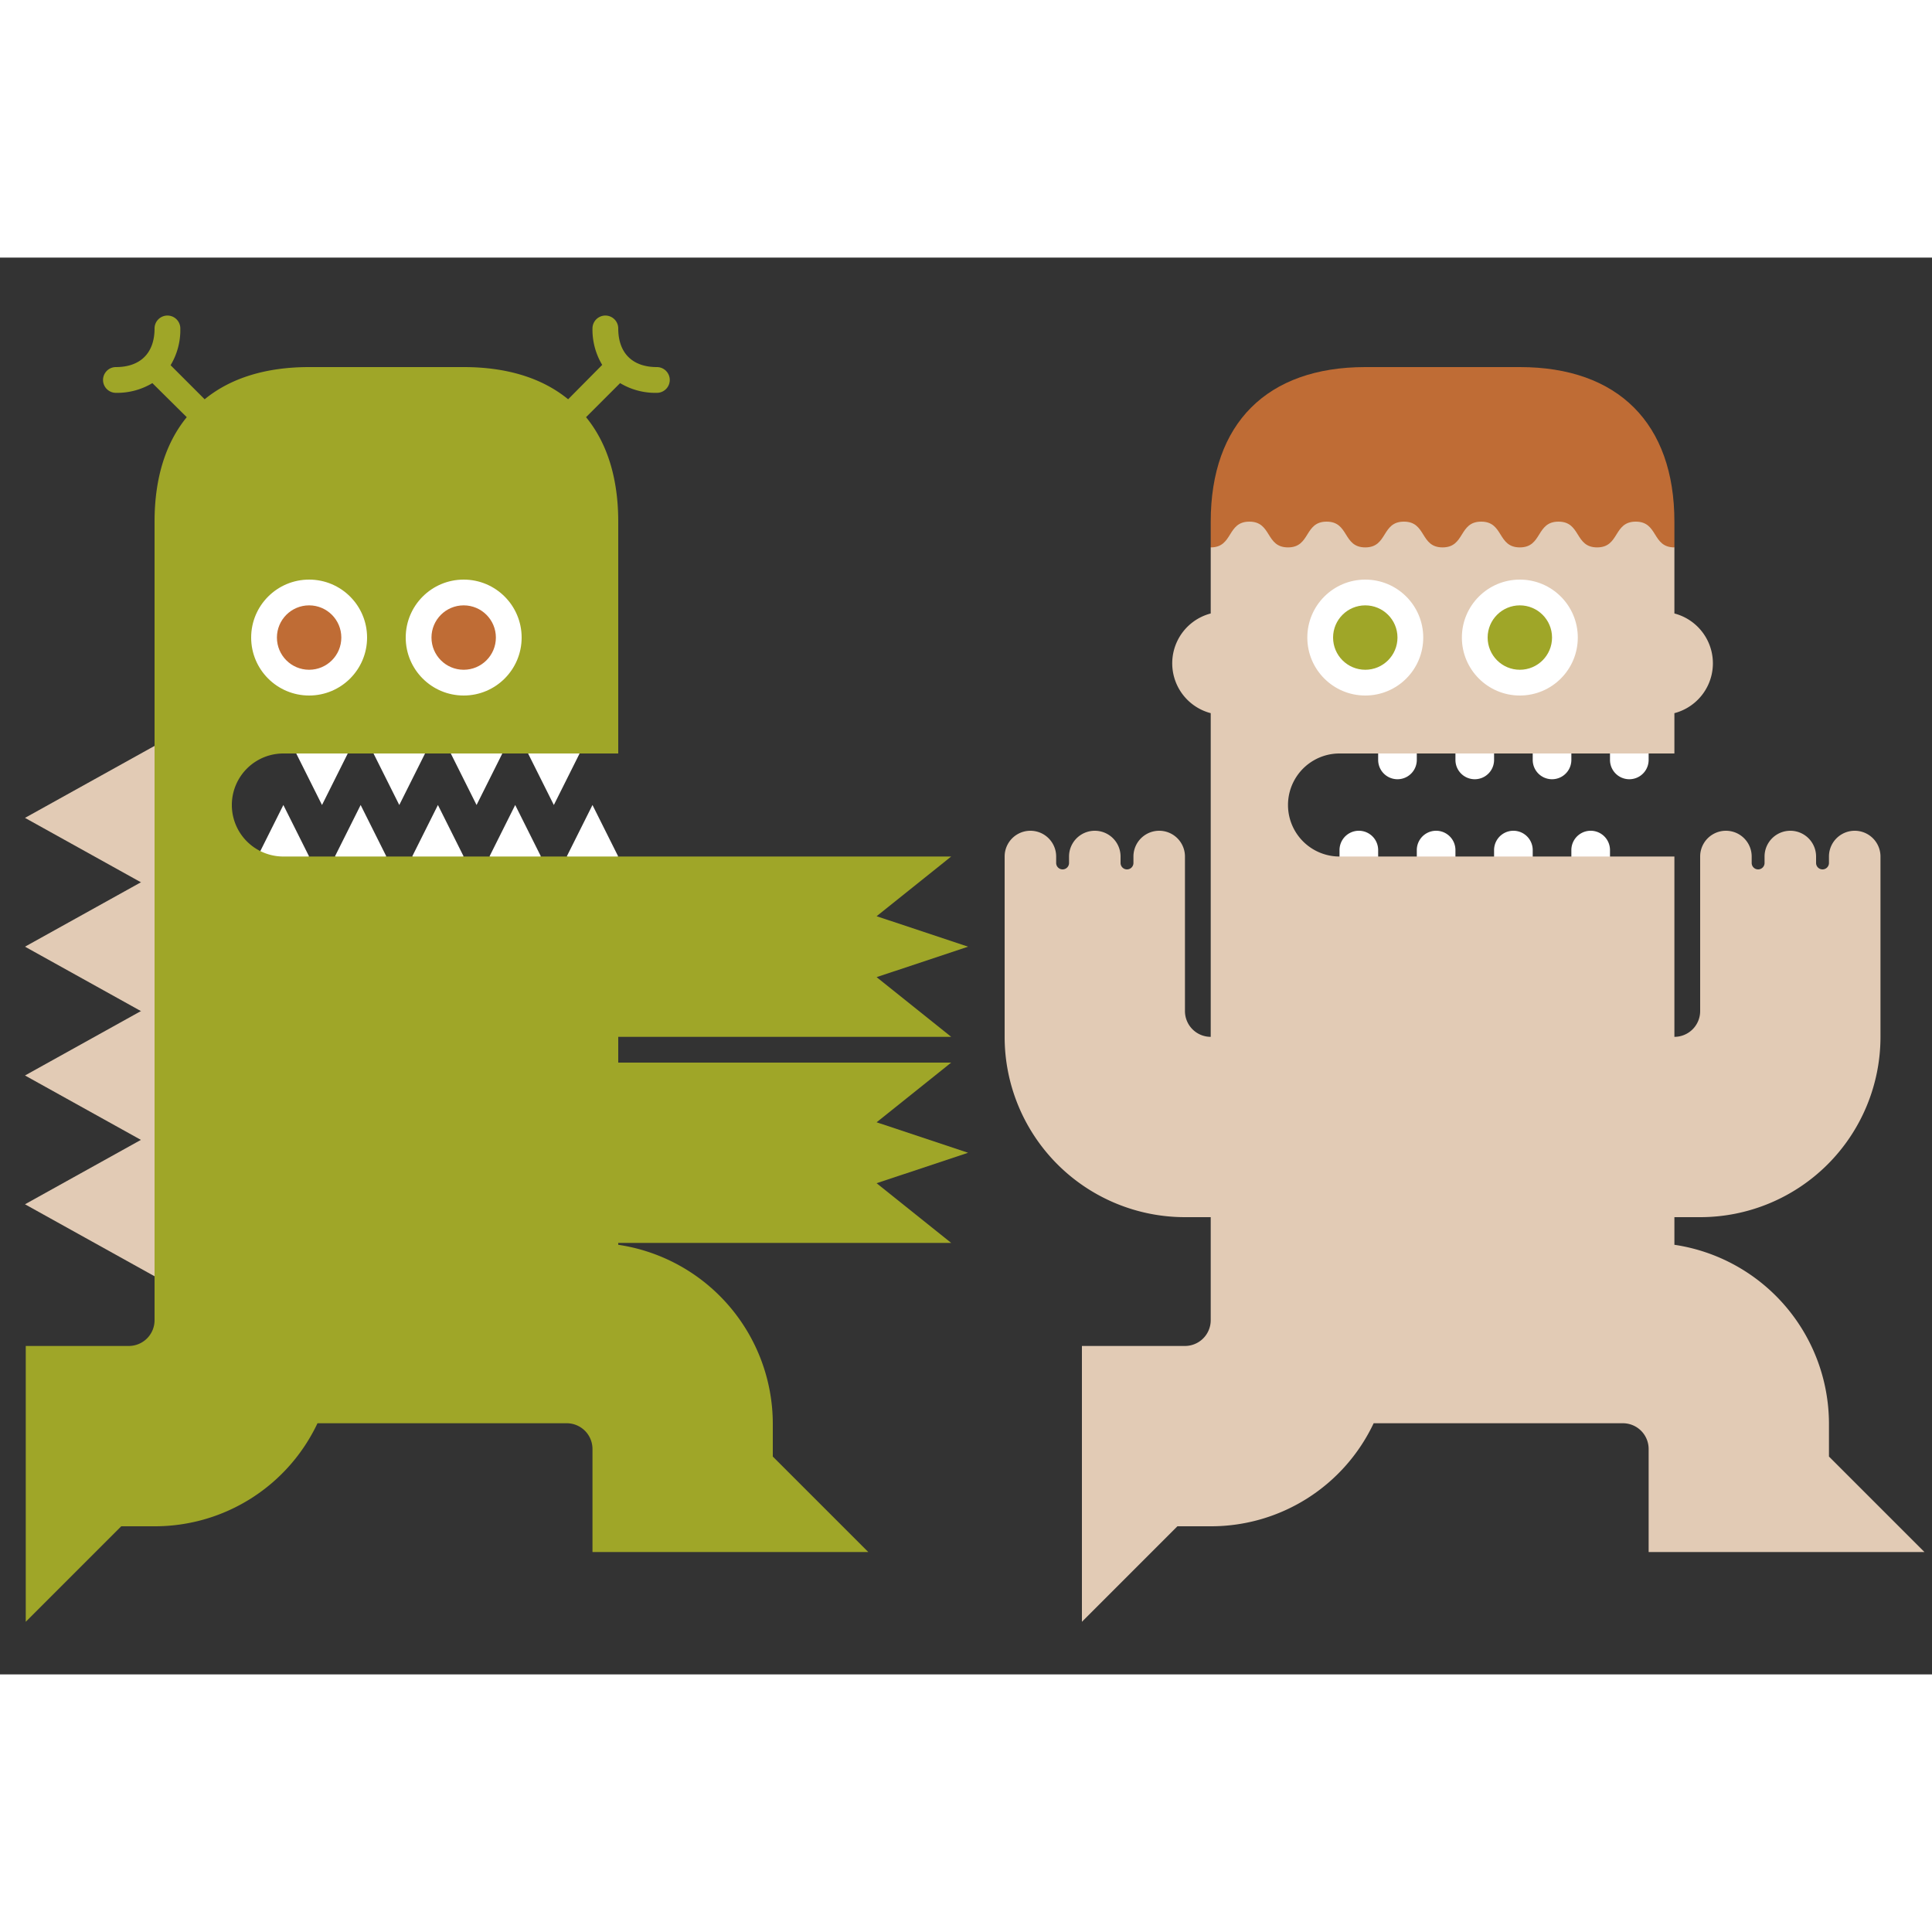 <svg id="Layer_1" width="40px" height="40px" xmlns="http://www.w3.org/2000/svg" viewBox="0 0 300 220"><rect x="0" y="0" width="300" height="220" fill="#333333" stroke="none"/><defs><style>.cls-1{fill:#fff}.cls-2{fill:#e2cbb5}.cls-3{fill:#9fa628}.cls-4{fill:#bf6c35}</style></defs><g id="Logo_Layered_for-Black-BG"><g id="Human"><g id="Teeth"><path class="cls-1" d="M250 75v3a3 3 0 006 0v-3zM238 75v3a3 3 0 006 0v-3zM226 75v3a3 3 0 006 0v-3zM214 75v3a3 3 0 006 0v-3zM244 95v-3a3 3 0 016 0v3zM232 95v-3a3 3 0 016 0v3zM220 95v-3a3 3 0 016 0v3zM208 95v-3a3 3 0 016 0v3z"/></g><path id="Body" class="cls-2" d="M298.83 201L284 186.17V181a28.13 28.13 0 00-24-27.71V149h4a28 28 0 0028-28V93a4 4 0 00-8 0v1a1 1 0 01-2 0v-1a4 4 0 00-8 0v1a1 1 0 01-2 0v-1a4 4 0 00-8 0v24a4 4 0 01-4 4V93h-52a8 8 0 010-16h52v-6.26a8 8 0 000-15.48V45l-5-5h-62l-5 5v10.26a8 8 0 000 15.48V121a4 4 0 01-4-4V93a4 4 0 00-8 0v1a1 1 0 01-2 0v-1a4 4 0 00-8 0v1a1 1 0 01-2 0v-1a4 4 0 00-8 0v28a28 28 0 0028 28h4v16a4 4 0 01-4 4h-16v42.83L182.83 197H188a27.92 27.92 0 0025.3-16H252a4 4 0 014 4v16z"/><g id="Eye_Left"><circle class="cls-1" cx="212" cy="59" r="9"/><circle class="cls-3" cx="212" cy="59" r="5"/></g><g id="Eye_Right"><circle class="cls-1" cx="236" cy="59" r="9"/><circle class="cls-3" cx="236" cy="59" r="5"/></g><path class="cls-4" d="M188 41c0-15.25 8.75-24 24-24h24c15.25 0 24 8.75 24 24v4c-1.75 0-2.38-1-3-2s-1.25-2-3-2-2.38 1-3 2-1.25 2-3 2-2.38-1-3-2-1.25-2-3-2-2.38 1-3 2-1.25 2-3 2-2.38-1-3-2-1.25-2-3-2-2.38 1-3 2-1.25 2-3 2-2.38-1-3-2-1.25-2-3-2-2.38 1-3 2-1.25 2-3 2-2.38-1-3-2-1.25-2-3-2-2.38 1-3 2-1.25 2-3 2-2.38-1-3-2-1.25-2-3-2-2.38 1-3 2-1.25 2-3 2z"/></g><g id="Martian"><g id="Teeth-2"><path class="cls-1" d="M96 93l-4-8-4 8 4 2 4-2zM84 93l-4-8-4 8 4 2 4-2zM72 93l-4-8-4 8 4 2 4-2zM60 93l-4-8-4 8 4 2 4-2zM48 93l-4-8-4 8 4 2 4-2zM90 77l-4 8-4-8 4-2 4 2zM78 77l-4 8-4-8 4-2 4 2zM66 77l-4 8-4-8 4-2 4 2zM54 77l-4 8-4-8 4-2 4 2z"/></g><g id="Thorns"><path class="cls-2" d="M28 160.4L3.88 147 28 133.6v26.8z"/><path class="cls-2" d="M28 140.4L3.88 127 28 113.6v26.8z"/><path class="cls-2" d="M28 120.4L3.88 107 28 93.6v26.8z"/><path class="cls-2" d="M28 100.4L3.88 87 28 73.6v26.8z"/></g><path id="Body-2" class="cls-3" d="M44 93a8 8 0 010-16h52V41c0-6.75-1.72-12.22-5-16.22l5.29-5.29A10.61 10.61 0 00102 21a2 2 0 000-4c-3.81 0-6-2.19-6-6a2 2 0 00-4 0 10.61 10.61 0 001.51 5.66L88.22 22c-4-3.28-9.47-5-16.22-5H48c-6.75 0-12.22 1.72-16.22 5l-5.29-5.29A10.61 10.61 0 0028 11a2 2 0 00-4 0c0 3.81-2.19 6-6 6a2 2 0 000 4 10.61 10.61 0 005.66-1.51L29 24.78c-3.28 4-5 9.47-5 16.22v124a4 4 0 01-4 4H4v42.83L18.83 197H24a27.92 27.92 0 0025.3-16H88a4 4 0 014 4v16h42.83L120 186.17V181a28.13 28.13 0 00-24-27.71V153h51.7l-11.58-9.27 14.2-4.73-14.2-4.73L147.7 125H96v-4h51.7l-11.58-9.27 14.2-4.73-14.2-4.73L147.7 93z"/><g id="Eye_Left-2"><circle class="cls-1" cx="48" cy="59" r="9"/><circle class="cls-4" cx="48" cy="59" r="5"/></g><g id="Eye_Right-2"><circle class="cls-1" cx="72" cy="59" r="9"/><circle class="cls-4" cx="72" cy="59" r="5"/></g></g></g></svg>

